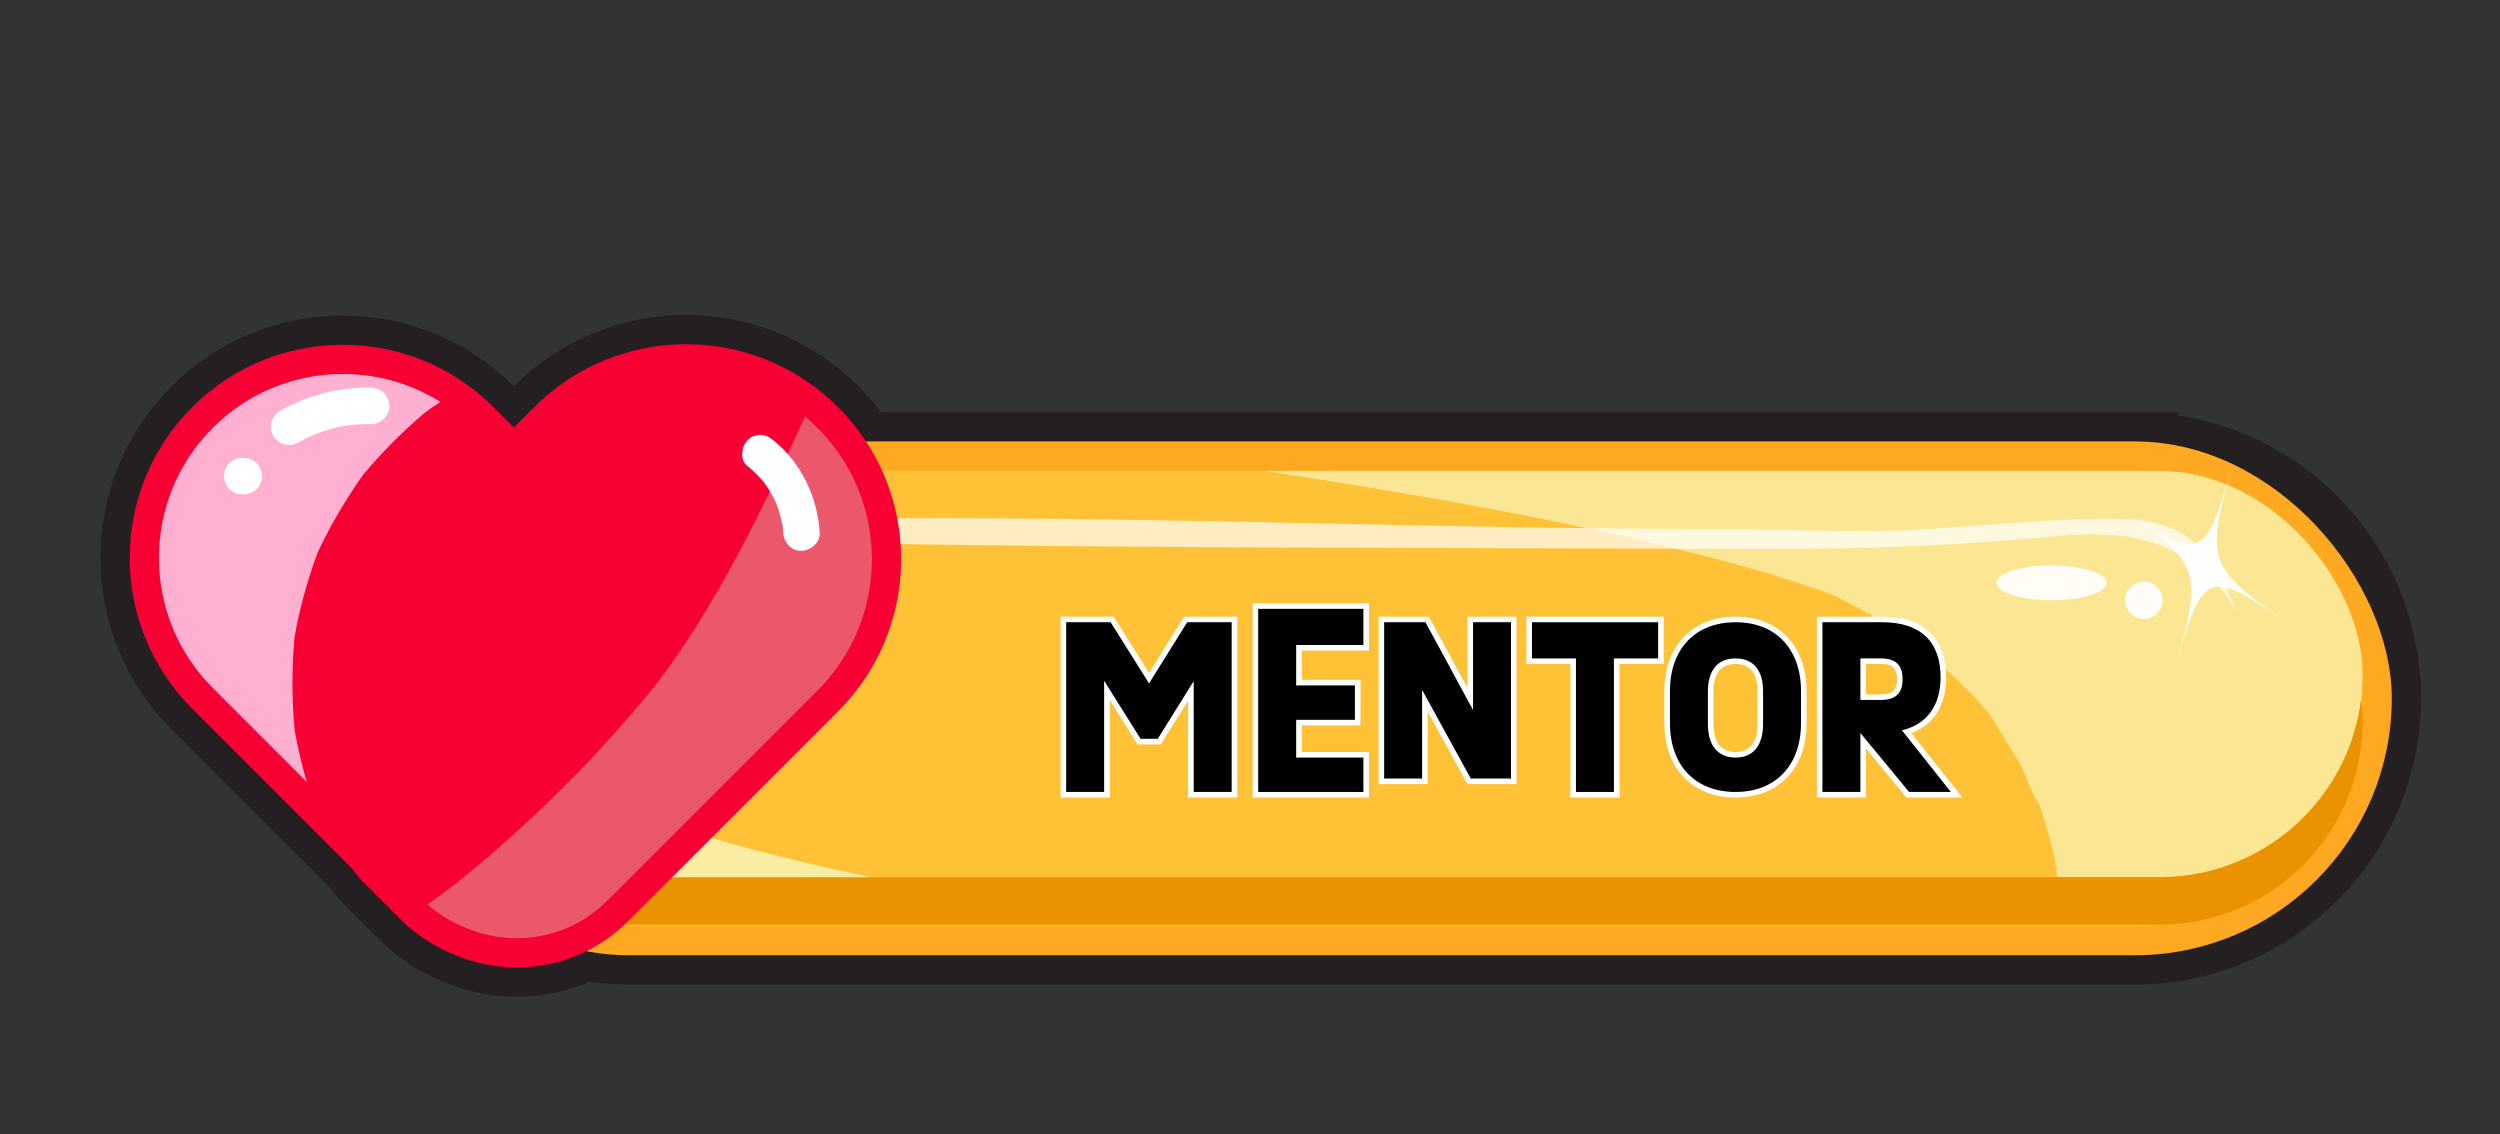 <?xml version="1.0" encoding="UTF-8"?>
<svg xmlns="http://www.w3.org/2000/svg" xmlns:xlink="http://www.w3.org/1999/xlink" viewBox="0 0 223.928 101.6">
  <rect x="0" y="0" width="223.928" height="101.6" fill="#333333" stroke="none"/>
  <defs>
    <style>
      .cls-1 {
        mix-blend-mode: screen;
        opacity: .69;
      }

      .cls-1, .cls-2, .cls-3, .cls-4 {
        fill: #fff;
      }

      .cls-5 {
        clip-path: url(#clippath);
      }

      .cls-6 {
        opacity: .83;
        stroke-linecap: round;
      }

      .cls-6, .cls-7, .cls-8, .cls-9, .cls-3, .cls-10 {
        stroke-miterlimit: 10;
      }

      .cls-6, .cls-7, .cls-8, .cls-10 {
        stroke-width: 2.618px;
      }

      .cls-6, .cls-3 {
        stroke: #fff;
      }

      .cls-6, .cls-10 {
        fill: none;
      }

      .cls-7 {
        stroke: #ffa922;
      }

      .cls-7, .cls-11 {
        fill: #ffc135;
      }

      .cls-12, .cls-8, .cls-9 {
        fill: #f70033;
      }

      .cls-13 {
        fill: #ea9200;
      }

      .cls-14 {
        fill: #eb586c;
      }

      .cls-15 {
        fill: #ffb0d0;
      }

      .cls-16 {
        fill: #faeda1;
      }

      .cls-8, .cls-10 {
        stroke: #f70033;
      }

      .cls-17 {
        mix-blend-mode: multiply;
      }

      .cls-9 {
        stroke: #241f20;
        stroke-width: 7.854px;
      }

      .cls-3 {
        stroke-width: .655px;
      }

      .cls-3, .cls-4 {
        opacity: .91;
      }

      .cls-18 {
        clip-path: url(#clippath-1);
      }

      .cls-19, .cls-20 {
        mix-blend-mode: soft-light;
      }

      .cls-21 {
        isolation: isolate;
      }

      .cls-20 {
        opacity: .87;
      }
    </style>
    <clipPath id="clippath">
      <rect class="cls-11" x="35.84" y="42.175" width="175.789" height="36.395" rx="18.197" ry="18.197" transform="translate(247.469 120.745) rotate(180)"/>
    </clipPath>
    <clipPath id="clippath-1">
      <path class="cls-8" d="m74.15,37.396c-7.009-7.009-18.372-7.009-25.381,0l-2.743,2.743-2.743-2.743c-6.945-6.945-18.204-6.945-25.149,0-6.945,6.945-6.945,18.204,0,25.149l14.366,14.366c.327.388.594.81.96,1.176l3.28,3.28c1.321,1.322,2.854,2.299,4.487,2.949,4.664,1.992,10.264,1.105,14.07-2.701l.172-.172c.029-.028.063-.046.092-.075l18.589-18.589c7.009-7.009,7.009-18.372,0-25.381Z"/>
    </clipPath>
  </defs>
  <g class="cls-21">
    <g id="Layer_2" data-name="Layer 2">
      <g id="Layer_1-2" data-name="Layer 1">
        <g>
          <g>
            <path class="cls-9" d="m191.223,40.85h-114.397c-.739-1.227-1.618-2.394-2.676-3.452-7.009-7.009-18.372-7.009-25.381,0l-2.743,2.743-2.743-2.743c-6.945-6.945-18.204-6.945-25.149,0-6.945,6.945-6.945,18.204,0,25.149l14.366,14.366c.327.388.594.81.96,1.176l3.28,3.28c1.321,1.321,2.854,2.299,4.487,2.949,3.531,1.508,7.595,1.359,11.014-.45,1.309.247,2.656.389,4.037.389h134.945c11.986,0,21.702-9.716,21.702-21.702v-0c0-11.986-9.717-21.702-21.702-21.702Z"/>
            <g>
              <rect class="cls-7" x="34.576" y="40.849" width="178.35" height="43.405" rx="21.702" ry="21.702" transform="translate(247.501 125.102) rotate(-180)"/>
              <rect class="cls-13" x="35.84" y="46.429" width="175.789" height="36.395" rx="18.197" ry="18.197" transform="translate(247.469 129.252) rotate(-180)"/>
              <g>
                <rect class="cls-11" x="35.84" y="42.175" width="175.789" height="36.395" rx="18.197" ry="18.197" transform="translate(247.469 120.745) rotate(180)"/>
                <g class="cls-5">
                  <g class="cls-20">
                    <path class="cls-16" d="m223.889,80.516c-2.137-31.073-21.899-55.667-51.283-65.829-12.951-4.479-26.899-6.78-40.376-9.026C117.687,3.237,103.032,1.391,88.349.057c-10.258-.932-20.081,9.697-19.635,19.635.512,11.435,8.646,18.637,19.635,19.635,5.488.499,10.969,1.065,16.44,1.724,1.357.163,2.712.347,4.07.507,2.377.281-3.223-.47.649.087,3.202.46,6.403.931,9.597,1.445,12.63,2.03,25.333,4.382,37.669,7.802,2.293.636,4.529,1.399,6.782,2.16,4.609,1.556-3.502-1.938.977.42,1.198.631,2.41,1.224,3.585,1.902,1.223.705,2.402,1.467,3.578,2.246,4.27,2.83-2.188-2.378,1.653,1.396,2.005,1.97,4.242,3.924,5.844,6.259-2.733-3.984,1.116,2.036,1.757,3.166.463.816,1.203,3.315,1.965,3.855l-1.077-2.528c.339.854.648,1.719.926,2.595.447,1.353.847,2.721,1.18,4.107.295,1.228.362,3.284.87,4.432-.839-1.9-.418-3.639-.195-.387.703,10.225,8.528,20.133,19.635,19.635,10.035-.449,20.39-8.661,19.635-19.635h0Z"/>
                  </g>
                  <g class="cls-19">
                    <path class="cls-16" d="m20.09,37.134c.701,11.482,4.514,22.726,11.534,31.898,4.453,5.818,9.718,10.893,16.401,14.08,8.963,4.274,18.829,6.298,28.451,8.491,11.285,2.571,22.541,4.852,34.073,6.01,12.901,1.295,25.905,1.369,38.827.323,3.404-.276,6.712-2.813,6.545-6.545-.148-3.309-2.891-6.841-6.545-6.545-11.45.927-22.965.978-34.418.073-2.253-.178-4.502-.393-6.748-.644-1.059-.118-2.118-.245-3.175-.38-.204-.026-.407-.053-.611-.079-1.613-.208,1.077.156.063.008-.841-.123-1.683-.239-2.523-.368-5.511-.842-10.965-1.981-16.402-3.205-9.698-2.182-19.719-4.026-29.024-7.616-.387-.149-.77-.31-1.157-.461-.748-.292,1.69.735.691.291-.162-.072-.325-.142-.488-.215-.826-.37-1.642-.765-2.442-1.188-1.417-.75-2.786-1.591-4.084-2.533-.188-.136-.421-.271-.585-.435-.063-.062,1.454,1.164.749.575-.312-.261-.63-.514-.939-.779-.321-.276-.636-.557-.948-.843-1.083-.994-2.112-2.045-3.094-3.138-.742-.826-1.419-1.701-2.136-2.547,1.447,1.708.016.001-.309-.454-.391-.546-.772-1.1-1.141-1.661-.802-1.219-1.552-2.473-2.248-3.756-.408-.753-.797-1.518-1.166-2.291-.127-.266-.252-.533-.374-.802-.126-.277-.843-1.63-.084-.151-1.416-2.757-2.177-6.113-2.81-9.131-.153-.728-.29-1.459-.411-2.193-.038-.232-.075-.464-.11-.696-.034-.225-.067-.451-.098-.677.15,1.136.192,1.444.127.922-.106-1.113-.234-2.22-.302-3.338-.208-3.411-2.861-6.71-6.545-6.545-3.367.151-6.769,2.885-6.545,6.545h0Z"/>
                  </g>
                </g>
              </g>
              <path class="cls-1" d="m200.409,54.818c-1.001-2.221-2.091-4.544-3.905-6.227-1.628-1.511-3.945-2.029-6.107-2.087-6.264-.168-12.568.629-18.825.944-5.667.285-11.443-.058-17.133-.058-24.747,0-49.489-1.091-74.236-.97-7.1.036-14.352-.436-21.432.763-3.925.664-7.232,3.167-7.232,3.168-2.023,1.531-3.557,3.31-4.544,4.587,1.683-1.14,4.24-2.718,7.426-4.064,7.47-3.157,15.011-2.323,22.617-2.194,26.282.445,52.575.391,78.857.487,8.597.031,17.205-.14,25.772-.921,3.613-.329,7.33-.758,10.812.262,3.325.973,6.235,3.289,7.93,6.311Z"/>
              <path class="cls-6" d="m43.494,62.618c.62,1.228,1.636,2.857,3.274,4.4,3.359,3.165,7.215,3.973,8.881,4.218"/>
              <circle class="cls-3" cx="192.026" cy="53.765" r="1.352"/>
              <ellipse class="cls-4" cx="183.759" cy="52.207" rx="4.932" ry="1.558"/>
              <path class="cls-2" d="m194.419,61.315c3.062-10.876,2.824-10.79,12.133-4.387-9.309-6.403-9.189-6.071-6.127-16.947-3.062,10.876-2.824,10.79-12.133,4.387,9.309,6.403,9.189,6.071,6.127,16.947Z"/>
            </g>
            <g>
              <path class="cls-12" d="m74.15,37.396c-7.009-7.009-18.372-7.009-25.381,0l-2.743,2.743-2.743-2.743c-6.945-6.945-18.204-6.945-25.149,0-6.945,6.945-6.945,18.204,0,25.149l14.366,14.366c.327.388.594.81.96,1.176l3.28,3.28c1.321,1.322,2.854,2.299,4.487,2.949,4.664,1.992,10.264,1.105,14.07-2.701l.172-.172c.029-.028.063-.046.092-.075l18.589-18.589c7.009-7.009,7.009-18.372,0-25.381Z"/>
              <g class="cls-18">
                <g class="cls-17">
                  <path class="cls-14" d="m76.121,28.208c-2.622,6.153-5.394,12.271-8.379,18.257-2.501,5.015-5.294,9.905-8.642,14.408-.135.182-.274.36-.41.541,1.864-2.493.257-.341-.229.258-1.257,1.55-2.56,3.062-3.899,4.541-4.242,4.69-8.848,8.994-13.769,12.963-1.209.975,1.164-.865-.088.071-.483.361-.963.724-1.45,1.079-.814.594-1.638,1.174-2.466,1.747-1.296.898-2.603,1.779-3.918,2.649-2.454,1.623-4.95,3.183-7.478,4.69-2.941,1.753-4.275,5.966-2.348,8.955,1.908,2.959,5.808,4.224,8.955,2.348,11.054-6.588,21.467-14.186,30.298-23.596,6.156-6.559,11.388-13.726,15.557-21.714,3.496-6.699,6.607-13.643,9.569-20.592.72-1.688,1.17-3.192.66-5.043-.418-1.518-1.592-3.163-3.008-3.912-1.519-.803-3.359-1.205-5.043-.66-1.503.486-3.262,1.485-3.912,3.008h0Z"/>
                </g>
                <g class="cls-19">
                  <path class="cls-15" d="m28.004,12.28c-9.169,5.458-17.13,13.697-21.839,23.313-2.408,4.917-4.384,10.106-5.207,15.537C.445,54.508-.013,57.897 0,61.319c.013,3.417.473,6.817.998,10.188.987,6.344,3.393,12.579,6.546,18.148,1.607,2.839,4.694,5.154,7.823,6.016,3.133.863,7.306.473,10.087-1.32,2.795-1.802,5.256-4.485,6.016-7.823.789-3.465.459-6.945-1.32-10.087-.831-1.467-1.576-2.973-2.243-4.522l1.32,3.127c-1.522-3.636-2.555-7.43-3.105-11.333l.468,3.48c-.513-3.908-.531-7.84-.037-11.751l-.468,3.48c.524-3.846,1.543-7.577,3.049-11.154l-1.32,3.127c1.522-3.528,3.475-6.83,5.822-9.871l-2.047,2.649c2.294-2.92,4.914-5.543,7.841-7.828l-2.649,2.047c1.421-1.089,2.897-2.091,4.436-3.007,2.843-1.692,5.135-4.624,6.016-7.823.863-3.133.473-7.306-1.32-10.087-1.802-2.795-4.485-5.256-7.823-6.016-3.422-.779-7.007-.514-10.087,1.32h0Z"/>
                </g>
                <path class="cls-2" d="m26.716,39.643c.264-.151.53-.296.803-.431.156-.077.314-.147.471-.222.343-.163-.236.087.088-.039.588-.229,1.181-.432,1.793-.587.294-.075.591-.14.89-.196.149-.028.299-.051.449-.077.188-.027.172-.026-.048.005.065-.008.129-.016.194-.023.626-.069,1.255-.093,1.885-.079.856.019,1.675-.766,1.636-1.636-.04-.903-.719-1.616-1.636-1.636-2.854-.064-5.703.675-8.177,2.096-.743.426-1.063,1.5-.587,2.239.483.75,1.444,1.043,2.239.587h0Z"/>
                <path class="cls-2" d="m21.7,44.283h.139c.225.009.435-.038.63-.141.203-.066.378-.179.527-.338.16-.148.272-.324.338-.527.102-.195.149-.405.141-.63l-.058-.435c-.078-.277-.218-.518-.421-.722l-.331-.256c-.255-.148-.53-.222-.826-.223h-.139c-.225-.009-.435.038-.63.141-.203.066-.378.179-.527.338-.16.148-.272.324-.338.527-.102.195-.149.405-.141.63l.058.435c.078.277.218.518.421.722l.331.256c.255.148.53.222.826.223h0Z"/>
              </g>
              <path class="cls-10" d="m74.15,37.396c-7.009-7.009-18.372-7.009-25.381,0l-2.743,2.743-2.743-2.743c-6.945-6.945-18.204-6.945-25.149,0-6.945,6.945-6.945,18.204,0,25.149l14.366,14.366c.327.388.594.81.96,1.176l3.28,3.28c1.321,1.322,2.854,2.299,4.487,2.949,4.664,1.992,10.264,1.105,14.07-2.701l.172-.172c.029-.028.063-.046.092-.075l18.589-18.589c7.009-7.009,7.009-18.372,0-25.381Z"/>
            </g>
            <path class="cls-2" d="m66.951,41.746c.508.407.975.86,1.392,1.36.054.065.139.138.176.216-.037-.079-.178-.239-.053-.065.097.136.194.272.286.412.184.279.354.568.509.864.069.132.135.265.198.399.033.07.11.175.115.254-.005-.077-.116-.293-.037-.082.118.314.231.627.322.949.086.304.157.612.213.922.005.028.068.256.046.275.015-.013-.041-.373-.015-.104.018.185.036.37.047.555.051.853.716,1.678,1.636,1.636.842-.038,1.691-.721,1.636-1.636-.191-3.171-1.661-6.266-4.158-8.269-.351-.281-.689-.479-1.157-.479-.401,0-.881.178-1.157.479-.546.594-.713,1.742,0,2.314h0Z"/>
          </g>
          <g>
            <g>
              <polygon points="106.671 71.186 106.671 61.887 103.839 66.425 102.022 66.425 99.15 61.843 99.15 71.186 95.249 71.186 95.249 55.483 99.618 55.483 102.92 60.743 106.202 55.483 110.572 55.483 110.572 71.186 106.671 71.186"/>
              <path class="cls-2" d="m110.322,55.734v15.203h-3.401v-9.922l-3.221,5.161h-1.54l-3.261-5.201v9.962h-3.401v-15.203h3.981l3.441,5.481,3.42-5.481h3.981m.5-.5h-4.758l-.147.235-2.998,4.803-3.016-4.804-.147-.234h-4.757v16.203h4.401v-8.723l2.337,3.728.147.234h2.094l.147-.235,2.297-3.68v8.676h4.401v-16.203h0Z"/>
            </g>
            <g>
              <polygon points="112.448 71.186 112.448 54.283 122.371 54.283 122.371 58.024 116.349 58.024 116.349 61.144 121.611 61.144 121.611 64.725 116.349 64.725 116.349 67.606 122.371 67.606 122.371 71.186 112.448 71.186"/>
              <path class="cls-2" d="m122.121,54.533v3.241h-6.021v3.621h5.261v3.081h-5.261v3.381h6.021v3.081h-9.422v-16.403h9.422m.5-.5h-10.422v17.403h10.422v-4.081h-6.021v-2.381h5.261v-4.081h-5.261v-2.621h6.021v-4.241h0Z"/>
            </g>
            <g>
              <polygon points="131.593 69.986 127.63 62.769 127.63 69.986 123.729 69.986 123.729 55.483 127.828 55.483 131.69 62.609 131.69 55.483 135.591 55.483 135.591 69.986 131.593 69.986"/>
              <path class="cls-2" d="m135.342,55.734v14.003h-3.601l-4.361-7.942v7.942h-3.4v-14.003h3.7l4.261,7.862v-7.862h3.401m.5-.5h-4.401v6.39l-3.321-6.128-.142-.262h-4.498v15.003h4.4v-6.493l3.423,6.233.142.259h4.396v-15.003h0Z"/>
            </g>
            <g>
              <polygon points="140.909 71.186 140.909 59.224 136.968 59.224 136.968 55.483 148.771 55.483 148.771 59.224 144.81 59.224 144.81 71.186 140.909 71.186"/>
              <path class="cls-2" d="m148.521,55.734v3.241h-3.961v11.962h-3.401v-11.962h-3.94v-3.241h11.303m.5-.5h-12.303v4.241h3.94v11.962h4.401v-11.962h3.961v-4.241h0Z"/>
            </g>
            <g>
              <path d="m155.459,71.186c-3.782,0-6.131-2.464-6.131-6.431v-2.841c0-3.907,2.407-6.432,6.131-6.432,3.712,0,6.111,2.524,6.111,6.432v2.841c0,3.906-2.399,6.431-6.111,6.431Zm0-11.962c-1.843,0-2.23,1.463-2.23,2.69v2.94c0,1.774.792,2.751,2.23,2.751,1.426,0,2.211-.977,2.211-2.751v-2.94c0-1.228-.384-2.69-2.211-2.69Z"/>
              <path class="cls-2" d="m155.459,55.734c3.602,0,5.861,2.4,5.861,6.181v2.841c0,3.781-2.26,6.181-5.861,6.181-3.641,0-5.881-2.4-5.881-6.181v-2.841c0-3.781,2.261-6.181,5.881-6.181m0,12.123c1.581,0,2.461-1.08,2.461-3v-2.941c0-1.9-.88-2.94-2.461-2.94-1.58,0-2.48,1.04-2.48,2.94v2.941c0,1.92.9,3,2.48,3m0-12.623c-3.876,0-6.381,2.623-6.381,6.681v2.841c0,4.059,2.505,6.681,6.381,6.681,3.864,0,6.361-2.623,6.361-6.681v-2.841c0-4.059-2.497-6.681-6.361-6.681h0Zm0,12.123c-1.637,0-1.98-1.36-1.98-2.5v-2.941c0-1.619.666-2.44,1.98-2.44,1.301,0,1.961.821,1.961,2.44v2.941c0,1.141-.34,2.5-1.961,2.5h0Z"/>
            </g>
            <g>
              <path d="m170.882,71.186l-3.994-4.836v4.836h-3.9v-15.703h5.61c3.528,0,5.472,1.836,5.472,5.171,0,2.512-1.161,4.238-3.281,4.901l4.468,5.631h-4.375Zm-2.383-8.741c1.155,0,1.67-.497,1.67-1.61,0-1.129-.5-1.61-1.67-1.61h-1.61v3.221h1.61Z"/>
              <path class="cls-2" d="m168.598,55.734c3.401,0,5.222,1.72,5.222,4.921,0,2.561-1.24,4.221-3.461,4.761l4.381,5.521h-3.74l-4.361-5.281v5.281h-3.4v-15.203h5.36m-1.96,6.961h1.86c1.28,0,1.92-.6,1.92-1.86s-.62-1.86-1.92-1.86h-1.86v3.721m1.96-7.461h-5.86v16.203h4.4v-4.391l3.476,4.209.15.182h5.011l-.643-.811-3.927-4.949c2.016-.77,3.116-2.527,3.116-5.022,0-3.496-2.032-5.421-5.722-5.421h0Zm-1.46,4.241h1.36c1.022,0,1.42.381,1.42,1.36s-.398,1.36-1.42,1.36h-1.36v-2.721h0Z"/>
            </g>
          </g>
        </g>
      </g>
    </g>
  </g>
</svg>